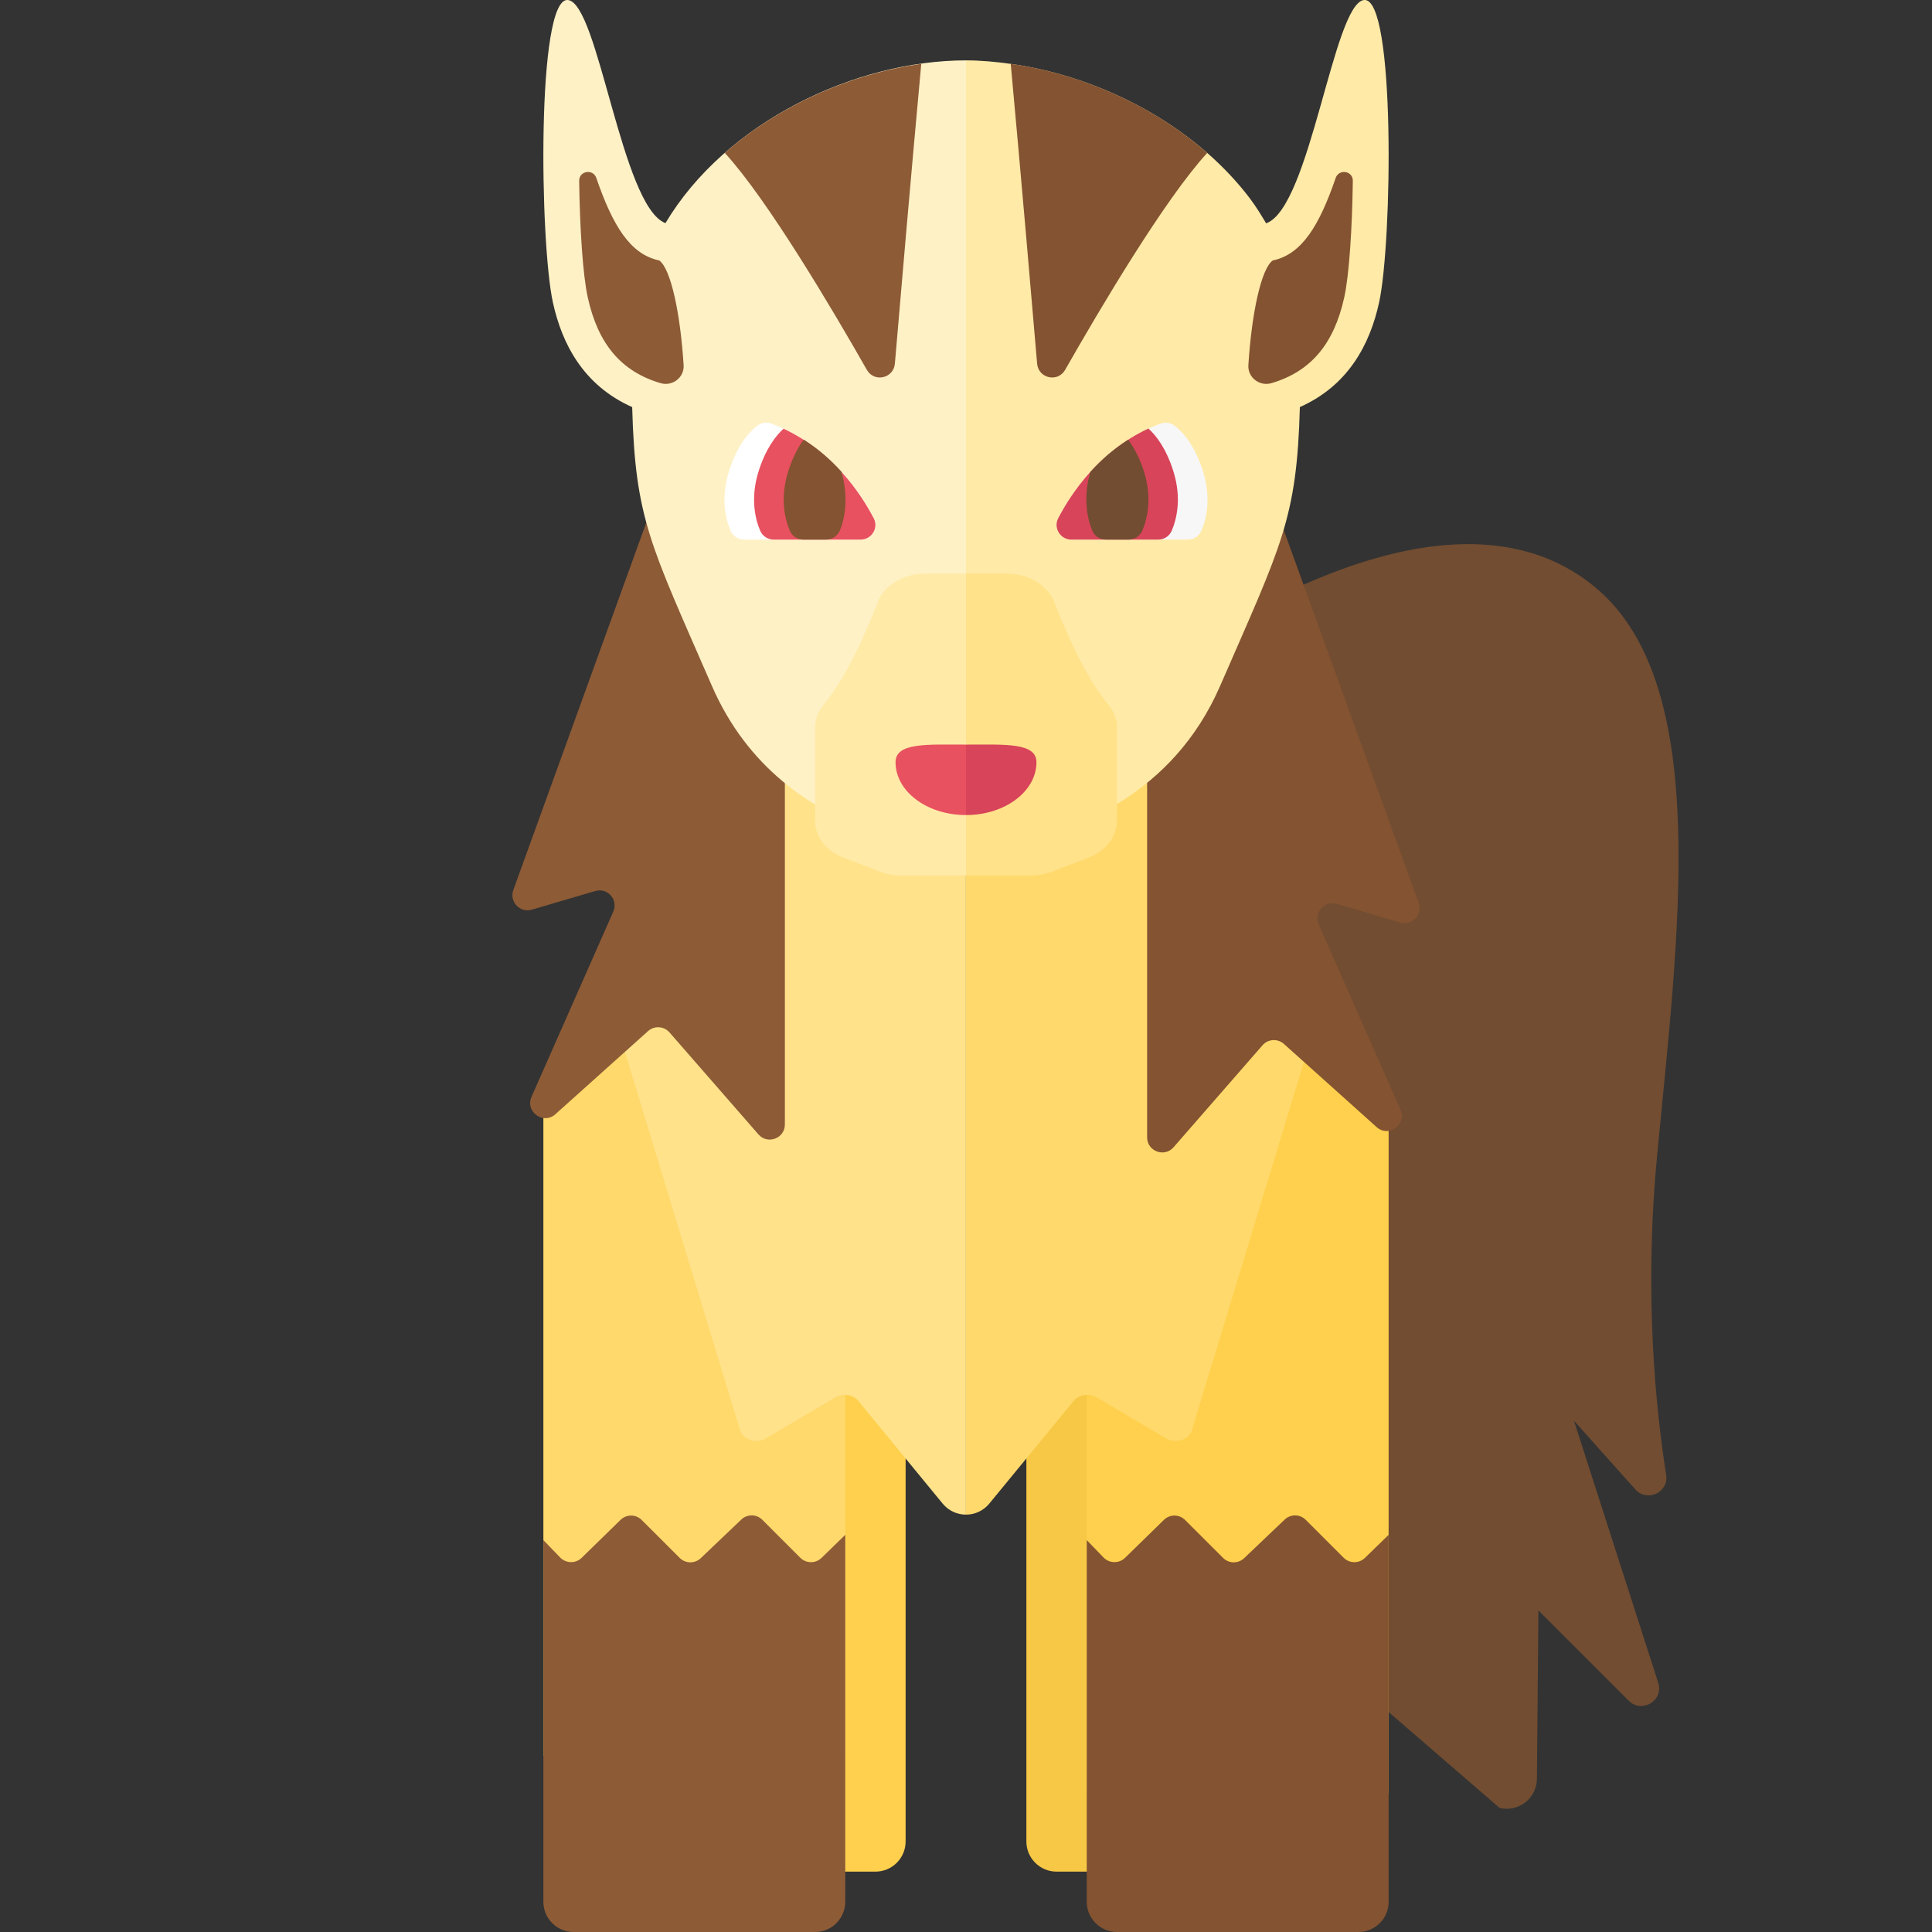 <?xml version="1.0" encoding="utf-8"?>
<!-- Generator: Adobe Illustrator 23.0.2, SVG Export Plug-In . SVG Version: 6.00 Build 0)  -->
<svg version="1.1" xmlns="http://www.w3.org/2000/svg" xmlns:xlink="http://www.w3.org/1999/xlink" x="0px" y="0px" width="32px"
	 height="32px" viewBox="0 0 32 32" enable-background="new 0 0 32 32" xml:space="preserve">
<rect x="0" y="0" width="32" height="32" fill="#333333" stroke="none"/>
<g id="labels">
	<g>
	</g>
</g>
<g id="icons">
	<g>
		<path fill="#724D31" d="M18.818,11.355c0,0,4.895-3.94,7.635-1.601c1.911,1.632,1.336,5.774,0.992,9.408
			c-0.215,2.269-0.022,4.164,0.152,5.267c0.046,0.289-0.316,0.459-0.511,0.24l-1.016-1.137l1.395,4.339
			c0.095,0.294-0.27,0.517-0.489,0.298l-1.495-1.495l-0.025,2.79c-0.003,0.322-0.305,0.557-0.618,0.481L16.802,23L18.818,11.355z"/>
		<path fill="#FFD04D" d="M13.094,31H14.5c0.276,0,0.5-0.224,0.5-0.5V19.375h-1.906V31z"/>
		<path fill="#F7C845" d="M18.906,31H17.5c-0.276,0-0.5-0.224-0.5-0.5V19.375h1.906V31z"/>
		<g>
			<polygon fill="#FFD96C" points="14,29.083 14,15.083 9,18.083 9,29.083 			"/>
			<path fill="#8D5B36" d="M9.5,32h4c0.276,0,0.5-0.224,0.5-0.5v-6.078l-0.393,0.382c-0.098,0.095-0.254,0.094-0.351-0.002
				l-0.629-0.629c-0.096-0.096-0.251-0.098-0.349-0.004l-0.671,0.639c-0.098,0.094-0.253,0.092-0.349-0.004l-0.629-0.628
				c-0.097-0.097-0.253-0.098-0.351-0.002l-0.644,0.629c-0.099,0.096-0.257,0.094-0.354-0.004L9,25.509V31.5
				C9,31.776,9.224,32,9.5,32z"/>
		</g>
		<g>
			<polygon fill="#FFD04D" points="18,29.708 18,15.083 23,18.083 23,29.708 			"/>
			<path fill="#845331" d="M18.5,32h4c0.276,0,0.5-0.224,0.5-0.5v-6.078l-0.393,0.382c-0.098,0.095-0.254,0.094-0.351-0.002
				l-0.629-0.629c-0.096-0.096-0.251-0.098-0.349-0.004l-0.671,0.639c-0.098,0.094-0.253,0.092-0.349-0.004l-0.629-0.628
				c-0.097-0.097-0.253-0.098-0.351-0.002l-0.644,0.629c-0.099,0.096-0.257,0.094-0.354-0.004L18,25.509V31.5
				C18,31.776,18.224,32,18.5,32z"/>
		</g>
		<g>
			<path fill="#FFE28A" d="M11.98,9.458l0.233,1.257c0.153,0.828,0.006,1.678-0.417,2.429c-0.497,0.881-1.187,2.136-1.751,3.273
				l2.218,7.287c0.063,0.151,0.27,0.21,0.421,0.121l1.151-0.68c0.134-0.079,0.315-0.043,0.398,0.079l1.38,1.68
				c0.1,0.122,0.243,0.183,0.386,0.183V10.708L11.98,9.458z"/>
			<path fill="#FFD96C" d="M17.766,23.224c0.083-0.122,0.264-0.158,0.398-0.079l1.151,0.68c0.152,0.089,0.358,0.03,0.421-0.121
				l2.218-7.287c-0.563-1.136-1.254-2.392-1.751-3.273c-0.423-0.751-0.57-1.6-0.417-2.429l0.233-1.257L16,10.708v14.379
				c0.143,0,0.286-0.061,0.386-0.183L17.766,23.224z"/>
		</g>
		<path fill="#845331" d="M20.078,5.505l3.42,9.45c0.07,0.193-0.109,0.383-0.306,0.325l-1.051-0.309
			c-0.204-0.06-0.385,0.146-0.299,0.341l1.355,3.069c0.109,0.246-0.195,0.467-0.396,0.287l-1.535-1.377
			c-0.104-0.093-0.264-0.083-0.355,0.022l-1.473,1.689C19.287,19.176,19,19.069,19,18.838v-7.503L20.078,5.505z"/>
		<path fill="#8D5B36" d="M13,11.122v7.503c0,0.231-0.287,0.338-0.438,0.164l-1.473-1.689c-0.092-0.105-0.252-0.115-0.355-0.022
			l-1.535,1.377c-0.2,0.18-0.504-0.041-0.396-0.287l1.355-3.069c0.086-0.195-0.095-0.401-0.299-0.341l-1.051,0.309
			c-0.197,0.058-0.375-0.132-0.306-0.325l3.42-9.45L13,11.122z"/>
		<path fill="#FEF1C6" d="M16,1v13.045c0,0-3.023,0.04-4.209-2.685c-1.018-2.339-1.27-2.758-1.32-4.617
			C9.66,6.382,9.307,5.691,9.158,5.011C8.94,4.018,8.885-0.043,9.404,0c0.509,0.042,0.889,3.419,1.618,3.696
			C12.019,2.022,14.167,1,16,1z"/>
		<path fill="#FFEAA7" d="M22.842,5.011c-0.149,0.679-0.501,1.371-1.312,1.731c-0.051,1.859-0.302,2.278-1.32,4.617
			c-0.396,0.91-0.997,1.506-1.622,1.904C17.341,14.058,16,14.045,16,14.045V1c0.242,0,0.491,0.023,0.741,0.058
			c1.15,0.16,2.343,0.678,3.254,1.474c0.26,0.228,0.497,0.478,0.703,0.749c0.101,0.133,0.188,0.275,0.273,0.418
			C21.705,3.441,22.086,0.043,22.596,0C23.115-0.043,23.06,4.018,22.842,5.011z"/>
		<path fill="#8D5B36" d="M15.259,1.058c-0.178,1.933-0.346,3.898-0.437,4.965c-0.021,0.245-0.343,0.316-0.464,0.103
			c-0.574-1.008-1.645-2.821-2.353-3.593C12.916,1.735,14.109,1.218,15.259,1.058z"/>
		<path fill="#845331" d="M16.741,1.058c0.178,1.933,0.346,3.898,0.437,4.965c0.021,0.245,0.343,0.316,0.464,0.103
			c0.574-1.008,1.645-2.821,2.353-3.593C19.084,1.735,17.891,1.218,16.741,1.058z"/>
		<path fill="#845331" d="M20.677,6.048c0.054-0.862,0.214-1.602,0.404-1.734c0.484-0.102,0.771-0.58,1.042-1.366
			c0.054-0.156,0.286-0.119,0.284,0.047c-0.011,0.795-0.06,1.556-0.142,1.93c-0.169,0.768-0.55,1.227-1.205,1.421
			C20.863,6.404,20.664,6.253,20.677,6.048z"/>
		<path fill="#8D5B36" d="M11.323,6.048c-0.054-0.862-0.214-1.602-0.404-1.734c-0.484-0.102-0.771-0.58-1.042-1.366
			C9.823,2.791,9.591,2.829,9.593,2.995c0.011,0.795,0.06,1.556,0.142,1.93c0.169,0.768,0.55,1.227,1.205,1.421
			C11.137,6.404,11.336,6.253,11.323,6.048z"/>
		<path fill="#FFE28A" d="M16,9.5h0.667c0.364,0,0.686,0.188,0.794,0.468c0.188,0.487,0.514,1.239,0.88,1.681
			c0.094,0.114,0.158,0.243,0.158,0.38v1.573c0,0.258-0.184,0.493-0.473,0.604l-0.594,0.229c-0.112,0.043-0.235,0.066-0.36,0.066H16
			V9.5z"/>
		<path fill="#FFEAA7" d="M16,9.5h-0.667c-0.364,0-0.686,0.188-0.794,0.468c-0.188,0.487-0.514,1.239-0.88,1.681
			c-0.094,0.114-0.158,0.243-0.158,0.38v1.573c0,0.258,0.184,0.493,0.473,0.604l0.594,0.229c0.112,0.043,0.235,0.066,0.36,0.066H16
			V9.5z"/>
		<g>
			<path fill="#E85160" d="M16,12.333c-0.644,0-1.167-0.037-1.167,0.292c0,0.483,0.522,0.875,1.167,0.875V12.333z"/>
			<path fill="#D84459" d="M17.167,12.625c0-0.329-0.522-0.292-1.167-0.292V13.5C16.644,13.5,17.167,13.108,17.167,12.625z"/>
		</g>
		<path fill="#FFFFFF" d="M14.253,8.938h-1.926c-0.099,0-0.187-0.057-0.226-0.148c-0.079-0.186-0.17-0.537-0.023-0.995
			c0.143-0.446,0.346-0.656,0.474-0.749c0.065-0.047,0.15-0.058,0.225-0.03c0.944,0.356,1.461,1.118,1.696,1.568
			C14.557,8.745,14.435,8.938,14.253,8.938z"/>
		<path fill="#E85160" d="M14.253,8.938h-1.436c-0.099,0-0.187-0.057-0.226-0.148c-0.079-0.186-0.17-0.537-0.023-0.995
			c0.121-0.375,0.286-0.582,0.41-0.694c0.817,0.382,1.277,1.067,1.494,1.484C14.557,8.745,14.435,8.938,14.253,8.938z"/>
		<path fill="#845331" d="M13.682,8.938h-0.374c-0.099,0-0.187-0.057-0.226-0.148c-0.079-0.186-0.17-0.537-0.023-0.995
			c0.073-0.228,0.166-0.395,0.252-0.514c0.256,0.163,0.449,0.338,0.625,0.531c0.128,0.436,0.051,0.798-0.026,0.978
			C13.87,8.88,13.781,8.938,13.682,8.938z"/>
		<path fill="#F7F7F7" d="M17.527,8.584c0.234-0.45,0.752-1.212,1.696-1.568c0.075-0.028,0.161-0.018,0.225,0.03
			c0.127,0.093,0.331,0.303,0.474,0.749c0.147,0.458,0.056,0.809-0.023,0.995c-0.039,0.091-0.127,0.148-0.226,0.148h-1.926
			C17.565,8.938,17.443,8.745,17.527,8.584z"/>
		<path fill="#D84459" d="M19.182,8.938h-1.436c-0.182,0-0.303-0.193-0.219-0.354c0.217-0.417,0.677-1.104,1.494-1.486
			c0.125,0.112,0.29,0.321,0.41,0.696c0.147,0.458,0.056,0.809-0.023,0.995C19.37,8.88,19.281,8.938,19.182,8.938z"/>
		<path fill="#724D31" d="M18.692,8.938h-0.374c-0.099,0-0.187-0.057-0.226-0.148c-0.077-0.18-0.16-0.537-0.032-0.974
			c0.175-0.193,0.371-0.37,0.627-0.533c0.086,0.119,0.182,0.284,0.256,0.512c0.147,0.458,0.056,0.809-0.023,0.995
			C18.88,8.88,18.791,8.938,18.692,8.938z"/>
	</g>
</g>
</svg>
